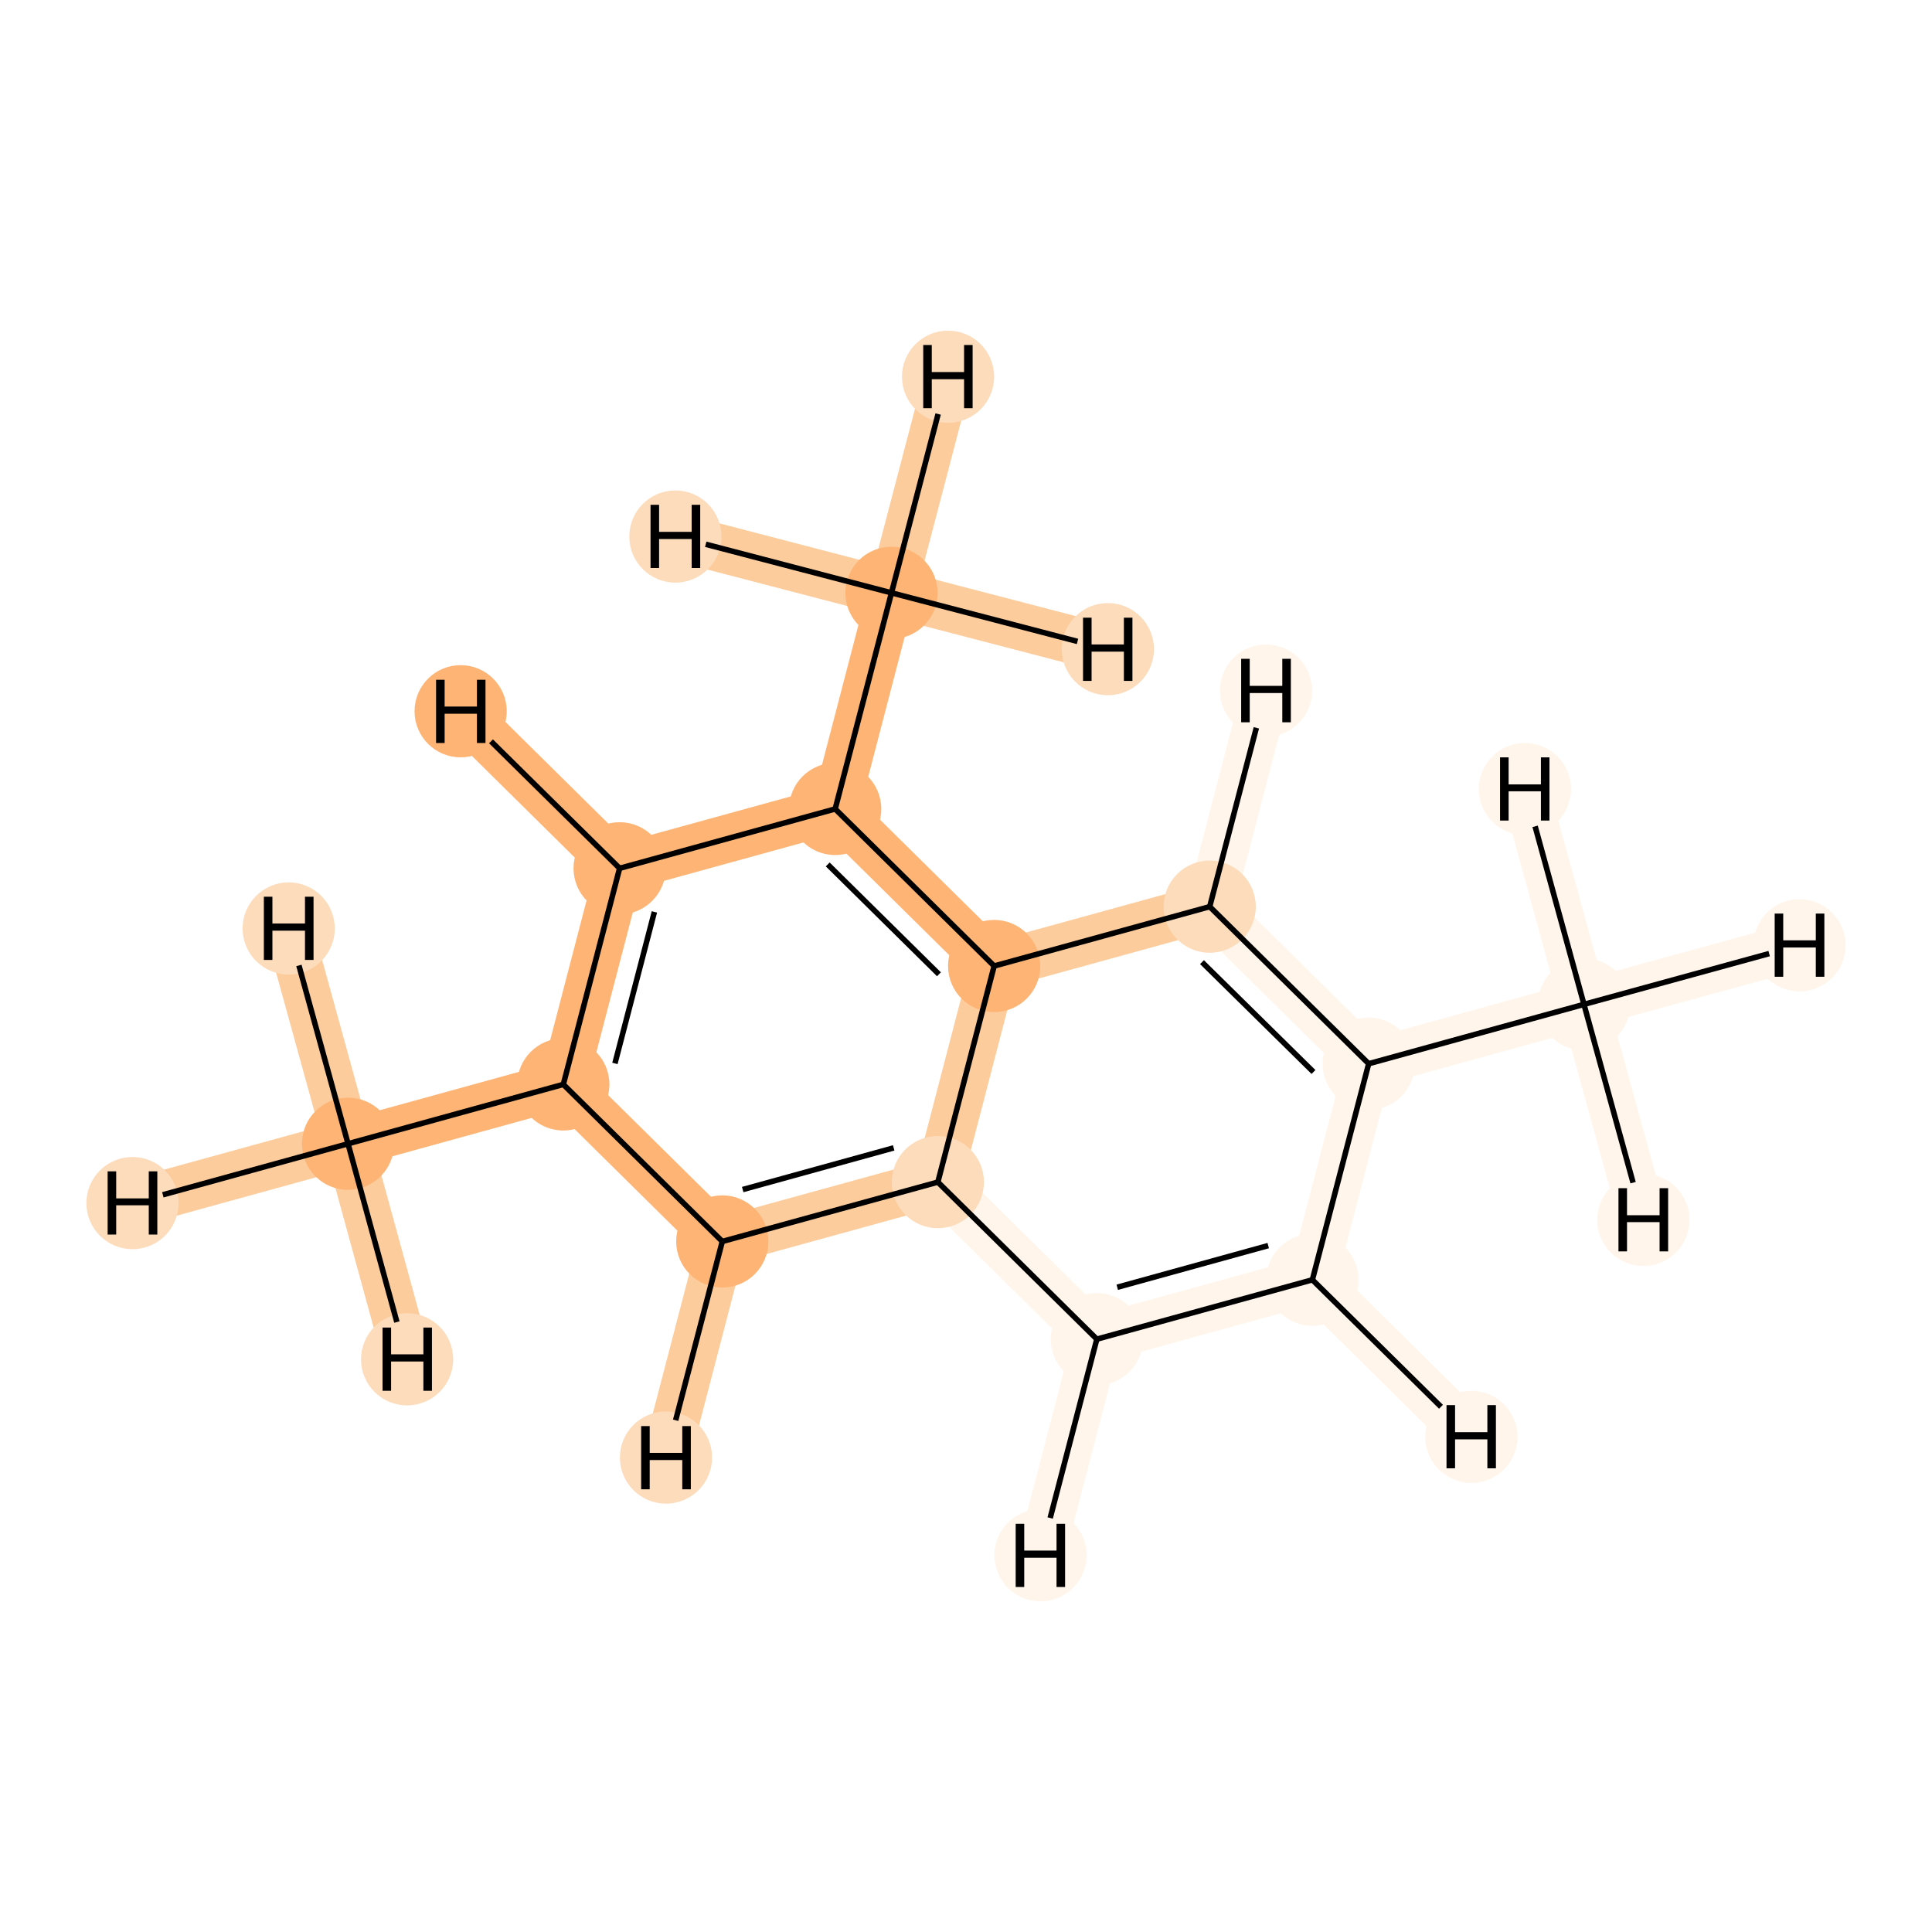 <?xml version='1.0' encoding='iso-8859-1'?>
<svg version='1.1' baseProfile='full'
              xmlns='http://www.w3.org/2000/svg'
                      xmlns:rdkit='http://www.rdkit.org/xml'
                      xmlns:xlink='http://www.w3.org/1999/xlink'
                  xml:space='preserve'
width='700px' height='700px' viewBox='0 0 700 700'>
<!-- END OF HEADER -->
<rect style='opacity:1.0;fill:#FFFFFF;stroke:none' width='700.0' height='700.0' x='0.0' y='0.0'> </rect>
<path d='M 126.1,414.4 L 204.1,392.9' style='fill:none;fill-rule:evenodd;stroke:#FDB474;stroke-width:17.3px;stroke-linecap:butt;stroke-linejoin:miter;stroke-opacity:1' />
<path d='M 126.1,414.4 L 48.0,435.9' style='fill:none;fill-rule:evenodd;stroke:#FDCC9C;stroke-width:17.3px;stroke-linecap:butt;stroke-linejoin:miter;stroke-opacity:1' />
<path d='M 126.1,414.4 L 104.6,336.4' style='fill:none;fill-rule:evenodd;stroke:#FDCC9C;stroke-width:17.3px;stroke-linecap:butt;stroke-linejoin:miter;stroke-opacity:1' />
<path d='M 126.1,414.4 L 147.5,492.5' style='fill:none;fill-rule:evenodd;stroke:#FDCC9C;stroke-width:17.3px;stroke-linecap:butt;stroke-linejoin:miter;stroke-opacity:1' />
<path d='M 204.1,392.9 L 224.5,314.6' style='fill:none;fill-rule:evenodd;stroke:#FDB474;stroke-width:17.3px;stroke-linecap:butt;stroke-linejoin:miter;stroke-opacity:1' />
<path d='M 204.1,392.9 L 261.7,449.8' style='fill:none;fill-rule:evenodd;stroke:#FDB474;stroke-width:17.3px;stroke-linecap:butt;stroke-linejoin:miter;stroke-opacity:1' />
<path d='M 224.5,314.6 L 302.6,293.1' style='fill:none;fill-rule:evenodd;stroke:#FDB474;stroke-width:17.3px;stroke-linecap:butt;stroke-linejoin:miter;stroke-opacity:1' />
<path d='M 224.5,314.6 L 166.9,257.7' style='fill:none;fill-rule:evenodd;stroke:#FDB474;stroke-width:17.3px;stroke-linecap:butt;stroke-linejoin:miter;stroke-opacity:1' />
<path d='M 302.6,293.1 L 323.0,214.8' style='fill:none;fill-rule:evenodd;stroke:#FDB474;stroke-width:17.3px;stroke-linecap:butt;stroke-linejoin:miter;stroke-opacity:1' />
<path d='M 302.6,293.1 L 360.2,350.0' style='fill:none;fill-rule:evenodd;stroke:#FDB474;stroke-width:17.3px;stroke-linecap:butt;stroke-linejoin:miter;stroke-opacity:1' />
<path d='M 323.0,214.8 L 343.5,136.5' style='fill:none;fill-rule:evenodd;stroke:#FDCC9C;stroke-width:17.3px;stroke-linecap:butt;stroke-linejoin:miter;stroke-opacity:1' />
<path d='M 323.0,214.8 L 401.4,235.2' style='fill:none;fill-rule:evenodd;stroke:#FDCC9C;stroke-width:17.3px;stroke-linecap:butt;stroke-linejoin:miter;stroke-opacity:1' />
<path d='M 323.0,214.8 L 244.7,194.4' style='fill:none;fill-rule:evenodd;stroke:#FDCC9C;stroke-width:17.3px;stroke-linecap:butt;stroke-linejoin:miter;stroke-opacity:1' />
<path d='M 360.2,350.0 L 339.8,428.3' style='fill:none;fill-rule:evenodd;stroke:#FDCC9C;stroke-width:17.3px;stroke-linecap:butt;stroke-linejoin:miter;stroke-opacity:1' />
<path d='M 360.2,350.0 L 438.3,328.5' style='fill:none;fill-rule:evenodd;stroke:#FDCC9C;stroke-width:17.3px;stroke-linecap:butt;stroke-linejoin:miter;stroke-opacity:1' />
<path d='M 339.8,428.3 L 261.7,449.8' style='fill:none;fill-rule:evenodd;stroke:#FDCC9C;stroke-width:17.3px;stroke-linecap:butt;stroke-linejoin:miter;stroke-opacity:1' />
<path d='M 339.8,428.3 L 397.4,485.2' style='fill:none;fill-rule:evenodd;stroke:#FFF5EB;stroke-width:17.3px;stroke-linecap:butt;stroke-linejoin:miter;stroke-opacity:1' />
<path d='M 261.7,449.8 L 241.3,528.1' style='fill:none;fill-rule:evenodd;stroke:#FDCC9C;stroke-width:17.3px;stroke-linecap:butt;stroke-linejoin:miter;stroke-opacity:1' />
<path d='M 397.4,485.2 L 475.5,463.7' style='fill:none;fill-rule:evenodd;stroke:#FFF5EB;stroke-width:17.3px;stroke-linecap:butt;stroke-linejoin:miter;stroke-opacity:1' />
<path d='M 397.4,485.2 L 377.0,563.5' style='fill:none;fill-rule:evenodd;stroke:#FFF5EB;stroke-width:17.3px;stroke-linecap:butt;stroke-linejoin:miter;stroke-opacity:1' />
<path d='M 475.5,463.7 L 495.9,385.4' style='fill:none;fill-rule:evenodd;stroke:#FFF5EB;stroke-width:17.3px;stroke-linecap:butt;stroke-linejoin:miter;stroke-opacity:1' />
<path d='M 475.5,463.7 L 533.1,520.6' style='fill:none;fill-rule:evenodd;stroke:#FFF5EB;stroke-width:17.3px;stroke-linecap:butt;stroke-linejoin:miter;stroke-opacity:1' />
<path d='M 495.9,385.4 L 438.3,328.5' style='fill:none;fill-rule:evenodd;stroke:#FFF5EB;stroke-width:17.3px;stroke-linecap:butt;stroke-linejoin:miter;stroke-opacity:1' />
<path d='M 495.9,385.4 L 573.9,363.9' style='fill:none;fill-rule:evenodd;stroke:#FFF5EB;stroke-width:17.3px;stroke-linecap:butt;stroke-linejoin:miter;stroke-opacity:1' />
<path d='M 438.3,328.5 L 458.7,250.2' style='fill:none;fill-rule:evenodd;stroke:#FFF5EB;stroke-width:17.3px;stroke-linecap:butt;stroke-linejoin:miter;stroke-opacity:1' />
<path d='M 573.9,363.9 L 652.0,342.5' style='fill:none;fill-rule:evenodd;stroke:#FFF5EB;stroke-width:17.3px;stroke-linecap:butt;stroke-linejoin:miter;stroke-opacity:1' />
<path d='M 573.9,363.9 L 552.5,285.9' style='fill:none;fill-rule:evenodd;stroke:#FFF5EB;stroke-width:17.3px;stroke-linecap:butt;stroke-linejoin:miter;stroke-opacity:1' />
<path d='M 573.9,363.9 L 595.4,442.0' style='fill:none;fill-rule:evenodd;stroke:#FFF5EB;stroke-width:17.3px;stroke-linecap:butt;stroke-linejoin:miter;stroke-opacity:1' />
<ellipse cx='126.1' cy='414.4' rx='16.2' ry='16.2'  style='fill:#FDB474;fill-rule:evenodd;stroke:#FDB474;stroke-width:1.0px;stroke-linecap:butt;stroke-linejoin:miter;stroke-opacity:1' />
<ellipse cx='204.1' cy='392.9' rx='16.2' ry='16.2'  style='fill:#FDB474;fill-rule:evenodd;stroke:#FDB474;stroke-width:1.0px;stroke-linecap:butt;stroke-linejoin:miter;stroke-opacity:1' />
<ellipse cx='224.5' cy='314.6' rx='16.2' ry='16.2'  style='fill:#FDB474;fill-rule:evenodd;stroke:#FDB474;stroke-width:1.0px;stroke-linecap:butt;stroke-linejoin:miter;stroke-opacity:1' />
<ellipse cx='302.6' cy='293.1' rx='16.2' ry='16.2'  style='fill:#FDB474;fill-rule:evenodd;stroke:#FDB474;stroke-width:1.0px;stroke-linecap:butt;stroke-linejoin:miter;stroke-opacity:1' />
<ellipse cx='323.0' cy='214.8' rx='16.2' ry='16.2'  style='fill:#FDB474;fill-rule:evenodd;stroke:#FDB474;stroke-width:1.0px;stroke-linecap:butt;stroke-linejoin:miter;stroke-opacity:1' />
<ellipse cx='360.2' cy='350.0' rx='16.2' ry='16.2'  style='fill:#FDB474;fill-rule:evenodd;stroke:#FDB474;stroke-width:1.0px;stroke-linecap:butt;stroke-linejoin:miter;stroke-opacity:1' />
<ellipse cx='339.8' cy='428.3' rx='16.2' ry='16.2'  style='fill:#FDDCBB;fill-rule:evenodd;stroke:#FDDCBB;stroke-width:1.0px;stroke-linecap:butt;stroke-linejoin:miter;stroke-opacity:1' />
<ellipse cx='261.7' cy='449.8' rx='16.2' ry='16.2'  style='fill:#FDB474;fill-rule:evenodd;stroke:#FDB474;stroke-width:1.0px;stroke-linecap:butt;stroke-linejoin:miter;stroke-opacity:1' />
<ellipse cx='397.4' cy='485.2' rx='16.2' ry='16.2'  style='fill:#FFF5EB;fill-rule:evenodd;stroke:#FFF5EB;stroke-width:1.0px;stroke-linecap:butt;stroke-linejoin:miter;stroke-opacity:1' />
<ellipse cx='475.5' cy='463.7' rx='16.2' ry='16.2'  style='fill:#FFF5EB;fill-rule:evenodd;stroke:#FFF5EB;stroke-width:1.0px;stroke-linecap:butt;stroke-linejoin:miter;stroke-opacity:1' />
<ellipse cx='495.9' cy='385.4' rx='16.2' ry='16.2'  style='fill:#FFF5EB;fill-rule:evenodd;stroke:#FFF5EB;stroke-width:1.0px;stroke-linecap:butt;stroke-linejoin:miter;stroke-opacity:1' />
<ellipse cx='438.3' cy='328.5' rx='16.2' ry='16.2'  style='fill:#FDDCBB;fill-rule:evenodd;stroke:#FDDCBB;stroke-width:1.0px;stroke-linecap:butt;stroke-linejoin:miter;stroke-opacity:1' />
<ellipse cx='573.9' cy='363.9' rx='16.2' ry='16.2'  style='fill:#FFF5EB;fill-rule:evenodd;stroke:#FFF5EB;stroke-width:1.0px;stroke-linecap:butt;stroke-linejoin:miter;stroke-opacity:1' />
<ellipse cx='48.0' cy='435.9' rx='16.2' ry='16.2'  style='fill:#FDDCBB;fill-rule:evenodd;stroke:#FDDCBB;stroke-width:1.0px;stroke-linecap:butt;stroke-linejoin:miter;stroke-opacity:1' />
<ellipse cx='104.6' cy='336.4' rx='16.2' ry='16.2'  style='fill:#FDDCBB;fill-rule:evenodd;stroke:#FDDCBB;stroke-width:1.0px;stroke-linecap:butt;stroke-linejoin:miter;stroke-opacity:1' />
<ellipse cx='147.5' cy='492.5' rx='16.2' ry='16.2'  style='fill:#FDDCBB;fill-rule:evenodd;stroke:#FDDCBB;stroke-width:1.0px;stroke-linecap:butt;stroke-linejoin:miter;stroke-opacity:1' />
<ellipse cx='166.9' cy='257.7' rx='16.2' ry='16.2'  style='fill:#FDB474;fill-rule:evenodd;stroke:#FDB474;stroke-width:1.0px;stroke-linecap:butt;stroke-linejoin:miter;stroke-opacity:1' />
<ellipse cx='343.5' cy='136.5' rx='16.2' ry='16.2'  style='fill:#FDDCBB;fill-rule:evenodd;stroke:#FDDCBB;stroke-width:1.0px;stroke-linecap:butt;stroke-linejoin:miter;stroke-opacity:1' />
<ellipse cx='401.4' cy='235.2' rx='16.2' ry='16.2'  style='fill:#FDDCBB;fill-rule:evenodd;stroke:#FDDCBB;stroke-width:1.0px;stroke-linecap:butt;stroke-linejoin:miter;stroke-opacity:1' />
<ellipse cx='244.7' cy='194.4' rx='16.2' ry='16.2'  style='fill:#FDDCBB;fill-rule:evenodd;stroke:#FDDCBB;stroke-width:1.0px;stroke-linecap:butt;stroke-linejoin:miter;stroke-opacity:1' />
<ellipse cx='241.3' cy='528.1' rx='16.2' ry='16.2'  style='fill:#FDDCBB;fill-rule:evenodd;stroke:#FDDCBB;stroke-width:1.0px;stroke-linecap:butt;stroke-linejoin:miter;stroke-opacity:1' />
<ellipse cx='377.0' cy='563.5' rx='16.2' ry='16.2'  style='fill:#FFF5EB;fill-rule:evenodd;stroke:#FFF5EB;stroke-width:1.0px;stroke-linecap:butt;stroke-linejoin:miter;stroke-opacity:1' />
<ellipse cx='533.1' cy='520.6' rx='16.2' ry='16.2'  style='fill:#FFF5EB;fill-rule:evenodd;stroke:#FFF5EB;stroke-width:1.0px;stroke-linecap:butt;stroke-linejoin:miter;stroke-opacity:1' />
<ellipse cx='458.7' cy='250.2' rx='16.2' ry='16.2'  style='fill:#FFF5EB;fill-rule:evenodd;stroke:#FFF5EB;stroke-width:1.0px;stroke-linecap:butt;stroke-linejoin:miter;stroke-opacity:1' />
<ellipse cx='652.0' cy='342.5' rx='16.2' ry='16.2'  style='fill:#FFF5EB;fill-rule:evenodd;stroke:#FFF5EB;stroke-width:1.0px;stroke-linecap:butt;stroke-linejoin:miter;stroke-opacity:1' />
<ellipse cx='552.5' cy='285.9' rx='16.2' ry='16.2'  style='fill:#FFF5EB;fill-rule:evenodd;stroke:#FFF5EB;stroke-width:1.0px;stroke-linecap:butt;stroke-linejoin:miter;stroke-opacity:1' />
<ellipse cx='595.4' cy='442.0' rx='16.2' ry='16.2'  style='fill:#FFF5EB;fill-rule:evenodd;stroke:#FFF5EB;stroke-width:1.0px;stroke-linecap:butt;stroke-linejoin:miter;stroke-opacity:1' />
<path class='bond-0 atom-0 atom-1' d='M 126.1,414.4 L 204.1,392.9' style='fill:none;fill-rule:evenodd;stroke:#000000;stroke-width:2.0px;stroke-linecap:butt;stroke-linejoin:miter;stroke-opacity:1' />
<path class='bond-14 atom-0 atom-13' d='M 126.1,414.4 L 59.0,432.9' style='fill:none;fill-rule:evenodd;stroke:#000000;stroke-width:2.0px;stroke-linecap:butt;stroke-linejoin:miter;stroke-opacity:1' />
<path class='bond-15 atom-0 atom-14' d='M 126.1,414.4 L 108.3,349.8' style='fill:none;fill-rule:evenodd;stroke:#000000;stroke-width:2.0px;stroke-linecap:butt;stroke-linejoin:miter;stroke-opacity:1' />
<path class='bond-16 atom-0 atom-15' d='M 126.1,414.4 L 143.8,479.0' style='fill:none;fill-rule:evenodd;stroke:#000000;stroke-width:2.0px;stroke-linecap:butt;stroke-linejoin:miter;stroke-opacity:1' />
<path class='bond-1 atom-1 atom-2' d='M 204.1,392.9 L 224.5,314.6' style='fill:none;fill-rule:evenodd;stroke:#000000;stroke-width:2.0px;stroke-linecap:butt;stroke-linejoin:miter;stroke-opacity:1' />
<path class='bond-1 atom-1 atom-2' d='M 222.8,385.3 L 237.1,330.4' style='fill:none;fill-rule:evenodd;stroke:#000000;stroke-width:2.0px;stroke-linecap:butt;stroke-linejoin:miter;stroke-opacity:1' />
<path class='bond-12 atom-7 atom-1' d='M 261.7,449.8 L 204.1,392.9' style='fill:none;fill-rule:evenodd;stroke:#000000;stroke-width:2.0px;stroke-linecap:butt;stroke-linejoin:miter;stroke-opacity:1' />
<path class='bond-2 atom-2 atom-3' d='M 224.5,314.6 L 302.6,293.1' style='fill:none;fill-rule:evenodd;stroke:#000000;stroke-width:2.0px;stroke-linecap:butt;stroke-linejoin:miter;stroke-opacity:1' />
<path class='bond-17 atom-2 atom-16' d='M 224.5,314.6 L 177.9,268.6' style='fill:none;fill-rule:evenodd;stroke:#000000;stroke-width:2.0px;stroke-linecap:butt;stroke-linejoin:miter;stroke-opacity:1' />
<path class='bond-3 atom-3 atom-4' d='M 302.6,293.1 L 323.0,214.8' style='fill:none;fill-rule:evenodd;stroke:#000000;stroke-width:2.0px;stroke-linecap:butt;stroke-linejoin:miter;stroke-opacity:1' />
<path class='bond-4 atom-3 atom-5' d='M 302.6,293.1 L 360.2,350.0' style='fill:none;fill-rule:evenodd;stroke:#000000;stroke-width:2.0px;stroke-linecap:butt;stroke-linejoin:miter;stroke-opacity:1' />
<path class='bond-4 atom-3 atom-5' d='M 299.9,313.2 L 340.2,353.0' style='fill:none;fill-rule:evenodd;stroke:#000000;stroke-width:2.0px;stroke-linecap:butt;stroke-linejoin:miter;stroke-opacity:1' />
<path class='bond-18 atom-4 atom-17' d='M 323.0,214.8 L 339.9,150.0' style='fill:none;fill-rule:evenodd;stroke:#000000;stroke-width:2.0px;stroke-linecap:butt;stroke-linejoin:miter;stroke-opacity:1' />
<path class='bond-19 atom-4 atom-18' d='M 323.0,214.8 L 390.4,232.4' style='fill:none;fill-rule:evenodd;stroke:#000000;stroke-width:2.0px;stroke-linecap:butt;stroke-linejoin:miter;stroke-opacity:1' />
<path class='bond-20 atom-4 atom-19' d='M 323.0,214.8 L 255.7,197.2' style='fill:none;fill-rule:evenodd;stroke:#000000;stroke-width:2.0px;stroke-linecap:butt;stroke-linejoin:miter;stroke-opacity:1' />
<path class='bond-5 atom-5 atom-6' d='M 360.2,350.0 L 339.8,428.3' style='fill:none;fill-rule:evenodd;stroke:#000000;stroke-width:2.0px;stroke-linecap:butt;stroke-linejoin:miter;stroke-opacity:1' />
<path class='bond-13 atom-11 atom-5' d='M 438.3,328.5 L 360.2,350.0' style='fill:none;fill-rule:evenodd;stroke:#000000;stroke-width:2.0px;stroke-linecap:butt;stroke-linejoin:miter;stroke-opacity:1' />
<path class='bond-6 atom-6 atom-7' d='M 339.8,428.3 L 261.7,449.8' style='fill:none;fill-rule:evenodd;stroke:#000000;stroke-width:2.0px;stroke-linecap:butt;stroke-linejoin:miter;stroke-opacity:1' />
<path class='bond-6 atom-6 atom-7' d='M 323.8,415.9 L 269.1,431.0' style='fill:none;fill-rule:evenodd;stroke:#000000;stroke-width:2.0px;stroke-linecap:butt;stroke-linejoin:miter;stroke-opacity:1' />
<path class='bond-7 atom-6 atom-8' d='M 339.8,428.3 L 397.4,485.2' style='fill:none;fill-rule:evenodd;stroke:#000000;stroke-width:2.0px;stroke-linecap:butt;stroke-linejoin:miter;stroke-opacity:1' />
<path class='bond-21 atom-7 atom-20' d='M 261.7,449.8 L 244.8,514.6' style='fill:none;fill-rule:evenodd;stroke:#000000;stroke-width:2.0px;stroke-linecap:butt;stroke-linejoin:miter;stroke-opacity:1' />
<path class='bond-8 atom-8 atom-9' d='M 397.4,485.2 L 475.5,463.7' style='fill:none;fill-rule:evenodd;stroke:#000000;stroke-width:2.0px;stroke-linecap:butt;stroke-linejoin:miter;stroke-opacity:1' />
<path class='bond-8 atom-8 atom-9' d='M 404.8,466.4 L 459.5,451.3' style='fill:none;fill-rule:evenodd;stroke:#000000;stroke-width:2.0px;stroke-linecap:butt;stroke-linejoin:miter;stroke-opacity:1' />
<path class='bond-22 atom-8 atom-21' d='M 397.4,485.2 L 380.5,550.0' style='fill:none;fill-rule:evenodd;stroke:#000000;stroke-width:2.0px;stroke-linecap:butt;stroke-linejoin:miter;stroke-opacity:1' />
<path class='bond-9 atom-9 atom-10' d='M 475.5,463.7 L 495.9,385.4' style='fill:none;fill-rule:evenodd;stroke:#000000;stroke-width:2.0px;stroke-linecap:butt;stroke-linejoin:miter;stroke-opacity:1' />
<path class='bond-23 atom-9 atom-22' d='M 475.5,463.7 L 522.1,509.7' style='fill:none;fill-rule:evenodd;stroke:#000000;stroke-width:2.0px;stroke-linecap:butt;stroke-linejoin:miter;stroke-opacity:1' />
<path class='bond-10 atom-10 atom-11' d='M 495.9,385.4 L 438.3,328.5' style='fill:none;fill-rule:evenodd;stroke:#000000;stroke-width:2.0px;stroke-linecap:butt;stroke-linejoin:miter;stroke-opacity:1' />
<path class='bond-10 atom-10 atom-11' d='M 475.9,388.4 L 435.5,348.6' style='fill:none;fill-rule:evenodd;stroke:#000000;stroke-width:2.0px;stroke-linecap:butt;stroke-linejoin:miter;stroke-opacity:1' />
<path class='bond-11 atom-10 atom-12' d='M 495.9,385.4 L 573.9,363.9' style='fill:none;fill-rule:evenodd;stroke:#000000;stroke-width:2.0px;stroke-linecap:butt;stroke-linejoin:miter;stroke-opacity:1' />
<path class='bond-24 atom-11 atom-23' d='M 438.3,328.5 L 455.2,263.7' style='fill:none;fill-rule:evenodd;stroke:#000000;stroke-width:2.0px;stroke-linecap:butt;stroke-linejoin:miter;stroke-opacity:1' />
<path class='bond-25 atom-12 atom-24' d='M 573.9,363.9 L 641.0,345.5' style='fill:none;fill-rule:evenodd;stroke:#000000;stroke-width:2.0px;stroke-linecap:butt;stroke-linejoin:miter;stroke-opacity:1' />
<path class='bond-26 atom-12 atom-25' d='M 573.9,363.9 L 556.2,299.4' style='fill:none;fill-rule:evenodd;stroke:#000000;stroke-width:2.0px;stroke-linecap:butt;stroke-linejoin:miter;stroke-opacity:1' />
<path class='bond-27 atom-12 atom-26' d='M 573.9,363.9 L 591.7,428.5' style='fill:none;fill-rule:evenodd;stroke:#000000;stroke-width:2.0px;stroke-linecap:butt;stroke-linejoin:miter;stroke-opacity:1' />
<path  class='atom-13' d='M 39.0 424.4
L 42.1 424.4
L 42.1 434.2
L 53.9 434.2
L 53.9 424.4
L 57.0 424.4
L 57.0 447.3
L 53.9 447.3
L 53.9 436.7
L 42.1 436.7
L 42.1 447.3
L 39.0 447.3
L 39.0 424.4
' fill='#000000'/>
<path  class='atom-14' d='M 95.6 324.9
L 98.7 324.9
L 98.7 334.6
L 110.5 334.6
L 110.5 324.9
L 113.6 324.9
L 113.6 347.8
L 110.5 347.8
L 110.5 337.2
L 98.7 337.2
L 98.7 347.8
L 95.6 347.8
L 95.6 324.9
' fill='#000000'/>
<path  class='atom-15' d='M 138.6 481.0
L 141.7 481.0
L 141.7 490.7
L 153.4 490.7
L 153.4 481.0
L 156.5 481.0
L 156.5 503.9
L 153.4 503.9
L 153.4 493.3
L 141.7 493.3
L 141.7 503.9
L 138.6 503.9
L 138.6 481.0
' fill='#000000'/>
<path  class='atom-16' d='M 158.0 246.3
L 161.1 246.3
L 161.1 256.0
L 172.8 256.0
L 172.8 246.3
L 175.9 246.3
L 175.9 269.2
L 172.8 269.2
L 172.8 258.6
L 161.1 258.6
L 161.1 269.2
L 158.0 269.2
L 158.0 246.3
' fill='#000000'/>
<path  class='atom-17' d='M 334.5 125.0
L 337.6 125.0
L 337.6 134.8
L 349.3 134.8
L 349.3 125.0
L 352.4 125.0
L 352.4 147.9
L 349.3 147.9
L 349.3 137.4
L 337.6 137.4
L 337.6 147.9
L 334.5 147.9
L 334.5 125.0
' fill='#000000'/>
<path  class='atom-18' d='M 392.4 223.8
L 395.5 223.8
L 395.5 233.5
L 407.2 233.5
L 407.2 223.8
L 410.3 223.8
L 410.3 246.7
L 407.2 246.7
L 407.2 236.1
L 395.5 236.1
L 395.5 246.7
L 392.4 246.7
L 392.4 223.8
' fill='#000000'/>
<path  class='atom-19' d='M 235.7 182.9
L 238.8 182.9
L 238.8 192.7
L 250.6 192.7
L 250.6 182.9
L 253.7 182.9
L 253.7 205.8
L 250.6 205.8
L 250.6 195.3
L 238.8 195.3
L 238.8 205.8
L 235.7 205.8
L 235.7 182.9
' fill='#000000'/>
<path  class='atom-20' d='M 232.3 516.7
L 235.4 516.7
L 235.4 526.4
L 247.2 526.4
L 247.2 516.7
L 250.3 516.7
L 250.3 539.6
L 247.2 539.6
L 247.2 529.0
L 235.4 529.0
L 235.4 539.6
L 232.3 539.6
L 232.3 516.7
' fill='#000000'/>
<path  class='atom-21' d='M 368.0 552.1
L 371.1 552.1
L 371.1 561.8
L 382.8 561.8
L 382.8 552.1
L 385.9 552.1
L 385.9 575.0
L 382.8 575.0
L 382.8 564.4
L 371.1 564.4
L 371.1 575.0
L 368.0 575.0
L 368.0 552.1
' fill='#000000'/>
<path  class='atom-22' d='M 524.1 509.1
L 527.2 509.1
L 527.2 518.9
L 538.9 518.9
L 538.9 509.1
L 542.0 509.1
L 542.0 532.0
L 538.9 532.0
L 538.9 521.5
L 527.2 521.5
L 527.2 532.0
L 524.1 532.0
L 524.1 509.1
' fill='#000000'/>
<path  class='atom-23' d='M 449.7 238.7
L 452.8 238.7
L 452.8 248.5
L 464.6 248.5
L 464.6 238.7
L 467.7 238.7
L 467.7 261.7
L 464.6 261.7
L 464.6 251.1
L 452.8 251.1
L 452.8 261.7
L 449.7 261.7
L 449.7 238.7
' fill='#000000'/>
<path  class='atom-24' d='M 643.0 331.0
L 646.1 331.0
L 646.1 340.7
L 657.9 340.7
L 657.9 331.0
L 661.0 331.0
L 661.0 353.9
L 657.9 353.9
L 657.9 343.3
L 646.1 343.3
L 646.1 353.9
L 643.0 353.9
L 643.0 331.0
' fill='#000000'/>
<path  class='atom-25' d='M 543.5 274.4
L 546.6 274.4
L 546.6 284.2
L 558.3 284.2
L 558.3 274.4
L 561.4 274.4
L 561.4 297.3
L 558.3 297.3
L 558.3 286.7
L 546.6 286.7
L 546.6 297.3
L 543.5 297.3
L 543.5 274.4
' fill='#000000'/>
<path  class='atom-26' d='M 586.4 430.5
L 589.5 430.5
L 589.5 440.3
L 601.3 440.3
L 601.3 430.5
L 604.4 430.5
L 604.4 453.4
L 601.3 453.4
L 601.3 442.8
L 589.5 442.8
L 589.5 453.4
L 586.4 453.4
L 586.4 430.5
' fill='#000000'/>
</svg>
